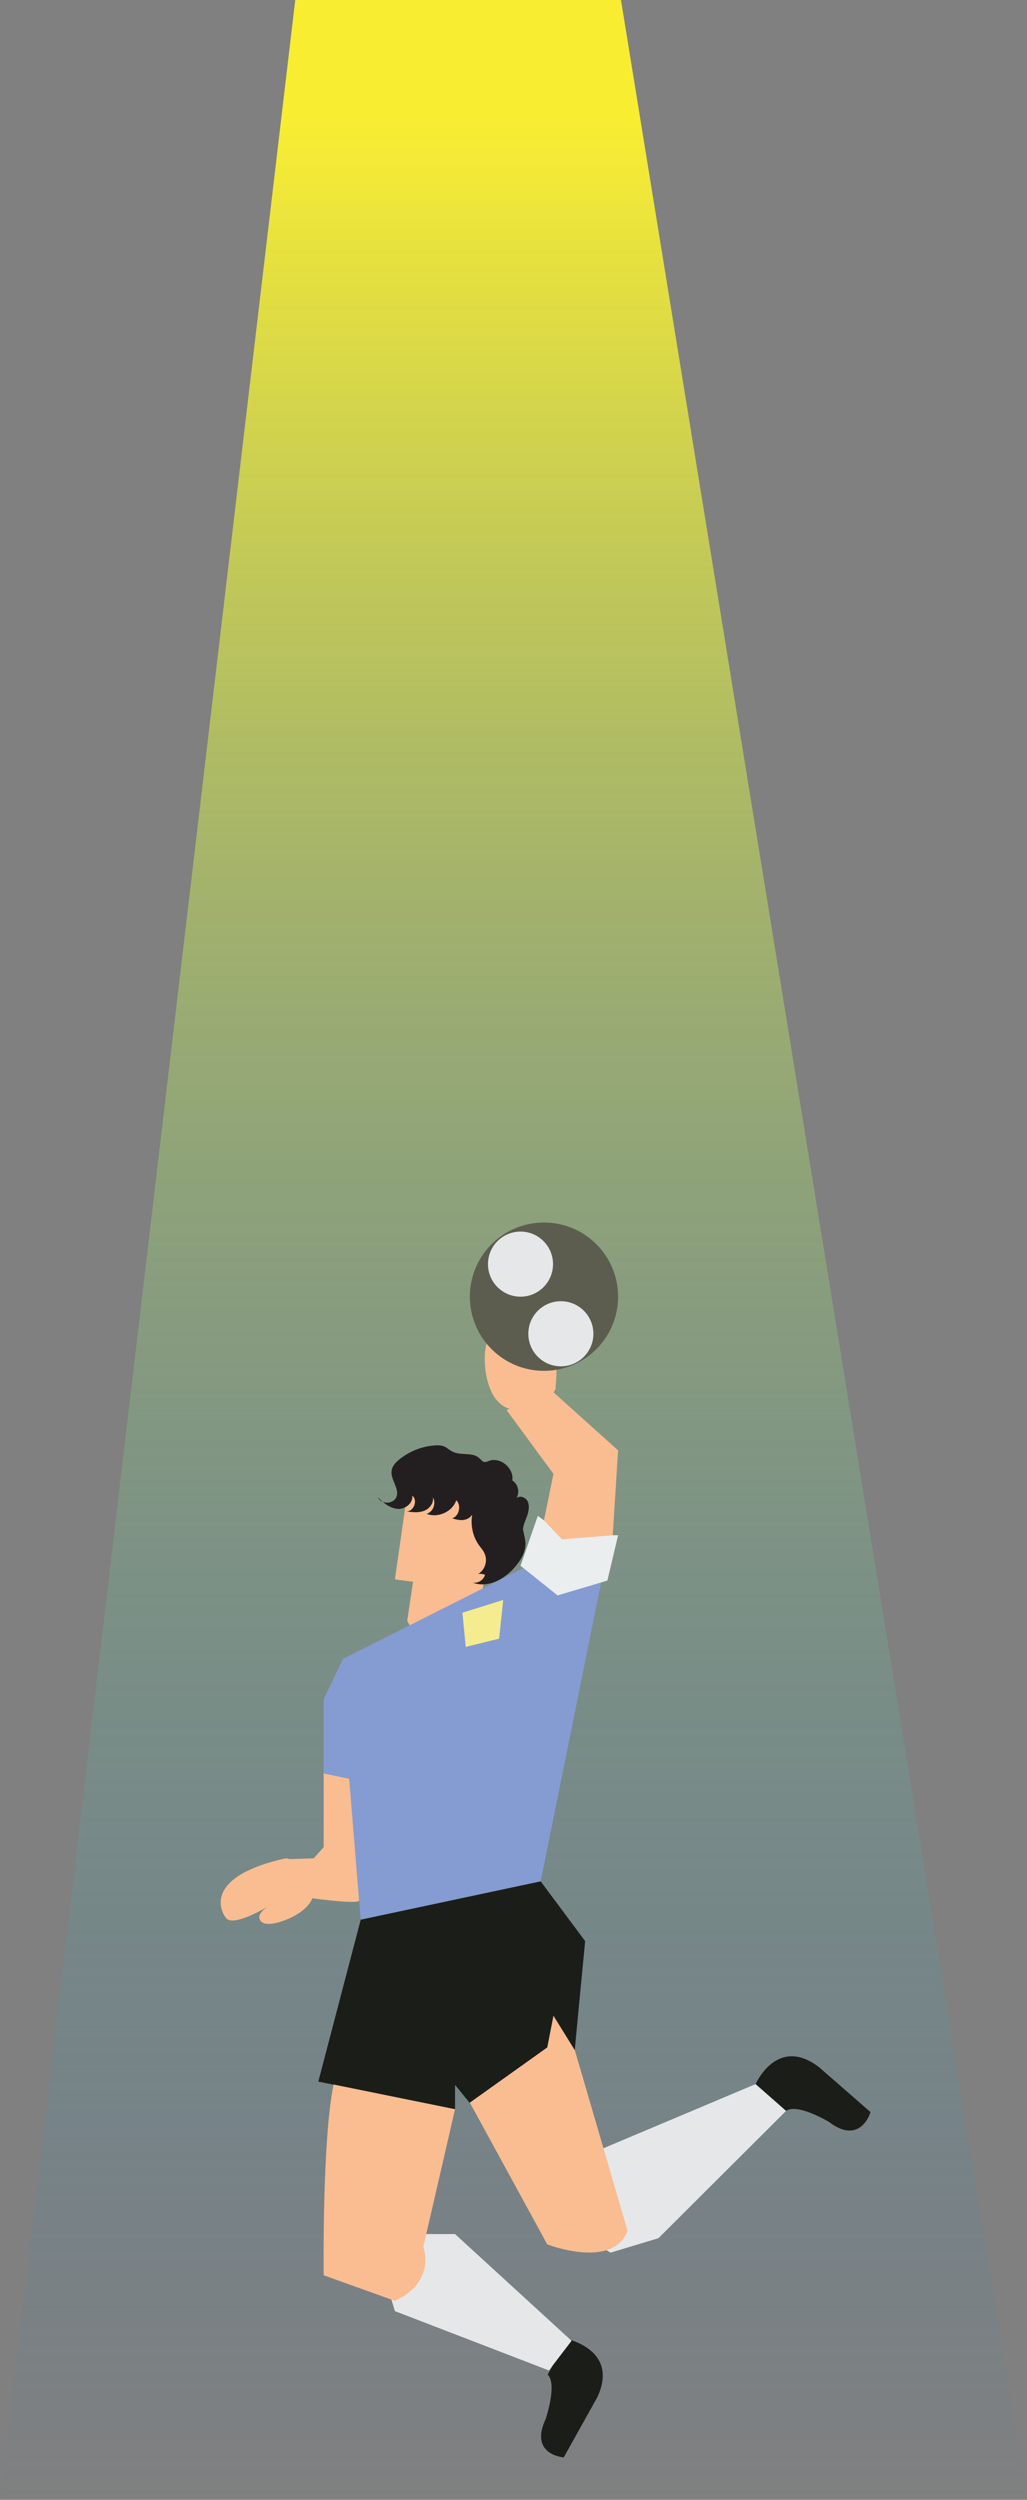 <?xml version="1.0" encoding="utf-8"?>
<!-- Generator: Adobe Illustrator 18.0.0, SVG Export Plug-In . SVG Version: 6.00 Build 0)  -->
<!DOCTYPE svg PUBLIC "-//W3C//DTD SVG 1.1//EN" "http://www.w3.org/Graphics/SVG/1.1/DTD/svg11.dtd">
<svg version="1.1" id="Layer_1" xmlns="http://www.w3.org/2000/svg" xmlns:xlink="http://www.w3.org/1999/xlink" x="0px" y="0px"
	 viewBox="0 0 249.4 606.7" enable-background="new 0 0 249.4 606.7" xml:space="preserve">
<rect x="0" y="0" width="249.4" height="606.7" fill="#808080" stroke="none"/>
<linearGradient id="SVGID_1_" gradientUnits="userSpaceOnUse" x1="124.725" y1="606.708" x2="124.725" y2="-1.172339e-09">
	<stop  offset="0" style="stop-color:#2484C6;stop-opacity:0"/>
	<stop  offset="0.953" style="stop-color:#F9ED32"/>
</linearGradient>
<polygon fill="url(#SVGID_1_)" points="71.7,0 0,606.7 249.4,606.7 150.8,0 "/>
<g>
	<path fill="#F9BD91" d="M69.4,451c-19,4.2-16.4,12.1-14.5,14.5c1.8,2.4,10.9-3.2,10.9-3.2s-4,2-2.5,3.9c1.4,1.8,6.2-0.3,6.2-0.3
		s8.2-2.9,6.5-8.6C74.4,451.5,69.4,451,69.4,451z"/>
	<path fill="#1B1D18" d="M133,576.3l4.8-8.6c0,0,12.7,2.7,7.2,14.2l-8.1,14.5c0,0-8.6-0.6-4.3-9.5
		C132.5,586.9,135.4,578.7,133,576.3z"/>
	<path fill="#F9BD91" d="M99.8,356.1l-3.9,27.2l4.4,0.6l-1.4,9.4c0,0,3.5,10.3,16.9,2.4l2.8-19.6c0,0,3.7-0.2,4.3-4.4
		s-3.9-2.8-3.9-2.8l1.4-9.4L99.8,356.1z"/>
	<path fill="#F9BD91" d="M134.9,337.1c2-23.1-8.1-23.2-11.5-22s-0.2,13.6-0.2,13.6s-0.9-5.3-3.5-4.4s-1.9,7.2-1.9,7.2
		s0.4,10.4,7.6,10.7S134.9,337.1,134.9,337.1z"/>
	<polygon fill="#859CD2" points="128.2,380 83.3,402.6 78.6,412.4 78.6,430.4 84.8,431.7 87.6,465.9 131.3,456.6 146,383.9 
		135.9,385.7 	"/>
	<polygon fill="#EAEEEF" points="126.4,380 135.4,387.2 147.5,383.6 150.1,372.6 137.2,372.6 130.6,367.9 	"/>
	<path fill="#1B1D18" d="M87.6,465.9l-10.3,39.3l33.2,6.7v-5.9l3.6,4.4c0,0,18.5-12.6,18.8-13.4c0.3-0.8,1.5-6.2,1.5-6.2
		s4.9,10.8,4.9,10s2.8-29.7,2.8-29.7l-10.8-14.5L87.6,465.9z"/>
	<circle fill="#5C5D4F" cx="132.1" cy="314.7" r="18"/>
	<circle fill="#E6E7E8" cx="136.2" cy="323.7" r="7.9"/>
	<circle fill="#E6E7E8" cx="126.4" cy="306.8" r="7.9"/>
	<polygon fill="#F9BD91" points="132.1,369 134.4,357.7 123,342.2 134.4,337.9 150.1,352 148.8,372.6 136.5,373.6 	"/>
	<path fill="#E6E7E8" d="M148.3,546.7l11.6-3.5l31-30.9l-7.4-6.5L146,521.6C146,521.6,139.8,542.8,148.3,546.7z"/>
	<path fill="#F9BD91" d="M114.1,510.3l18.8,34.4c0,0,15.9,6.2,19.5-3.3l-12.8-43.8l-5.2-8.4l-1.5,7.7L114.1,510.3z"/>
	<polygon fill="#E6E7E8" points="94.6,556.6 95.9,560.9 133.3,575.3 138.8,568.1 110.5,542.2 100.5,542.2 	"/>
	<path fill="#F9BD91" d="M110.5,511.9l-7.7,33.4c0,0,3.2,8.5-6.9,13.1l-17.3-6.2c0,0-0.4-32.7,2.4-46.3L110.5,511.9z"/>
	<path fill="#231F20" d="M127.6,374.7c0,1.7-0.8,3.4-1.9,4.8c-2.5,3.4-6.9,6.1-10.9,4.6c1.3,0.2,2.6-0.6,3-1.9
		c-0.5-0.2-1.1-0.3-1.7-0.2c1.6-0.9,2.4-3.1,1.6-4.9c-0.3-0.8-0.9-1.4-1.4-2.1c-1.7-2.4-2.2-5.6-1.4-8.5c0.1,1.1-0.8,2-1.9,2.3
		s-2.1,0-3.2-0.3c1.7-0.5,2.3-3.2,1-4.4c-0.9,2.8-4.5,4.4-7.2,3.3c1.6-0.4,2.4-2.7,1.5-4c0.3,1.4-0.8,2.8-2.2,3.3
		c-1.4,0.5-2.9,0.3-4.3,0.1c1.8,0.2,3-2.7,1.5-3.8c0.3,1.8-1.8,3.4-3.6,3.2s-3.4-1.4-4.7-2.8c0.7,1.8,3.9,1.7,4.5-0.2
		c0.7-2-1.5-4.1-1.2-6.3c0.2-1.2,1.1-2.1,2-2.8c2.4-1.9,5.4-3.1,8.5-3.3c0.8-0.1,1.7,0,2.4,0.3c0.6,0.3,1.1,0.8,1.7,1.1
		c2,1.2,5,0.1,6.7,1.7c0.4,0.3,0.7,0.8,1.1,0.9c0.5,0.1,0.9-0.1,1.4-0.3c2.8-0.9,6,2,5.5,4.8c1.4,0.8,1.9,2.9,1,4.3
		c0.9-0.8,2.4-0.1,2.8,0.9s0.2,2.3-0.2,3.4c-0.4,1.1-0.9,2.1-1,3.3C127.3,372.6,127.6,373.7,127.6,374.7z"/>
	<path fill="#1B1D18" d="M190.9,512.3l-7.4-6.5c0,0,5.2-11.9,15.4-4.1l12.5,10.9c0,0-2.4,8.3-10.2,2.3
		C201.1,514.9,193.7,510.4,190.9,512.3z"/>
	<path fill="#F9BD91" d="M73.6,460.4c0,0,13.7,2,13.6,0.8c-0.1-1.2-2.4-29.5-2.4-29.5l-6.2-1.3v14.2l0,3.7l-2.4,2.7l-6,0.2
		C70.3,451.1,64.2,459.3,73.6,460.4z"/>
	<polygon fill="#F5EC8F" points="112.3,391.4 122.2,388.3 121.2,397.7 113.1,399.7 	"/>
</g>
</svg>
